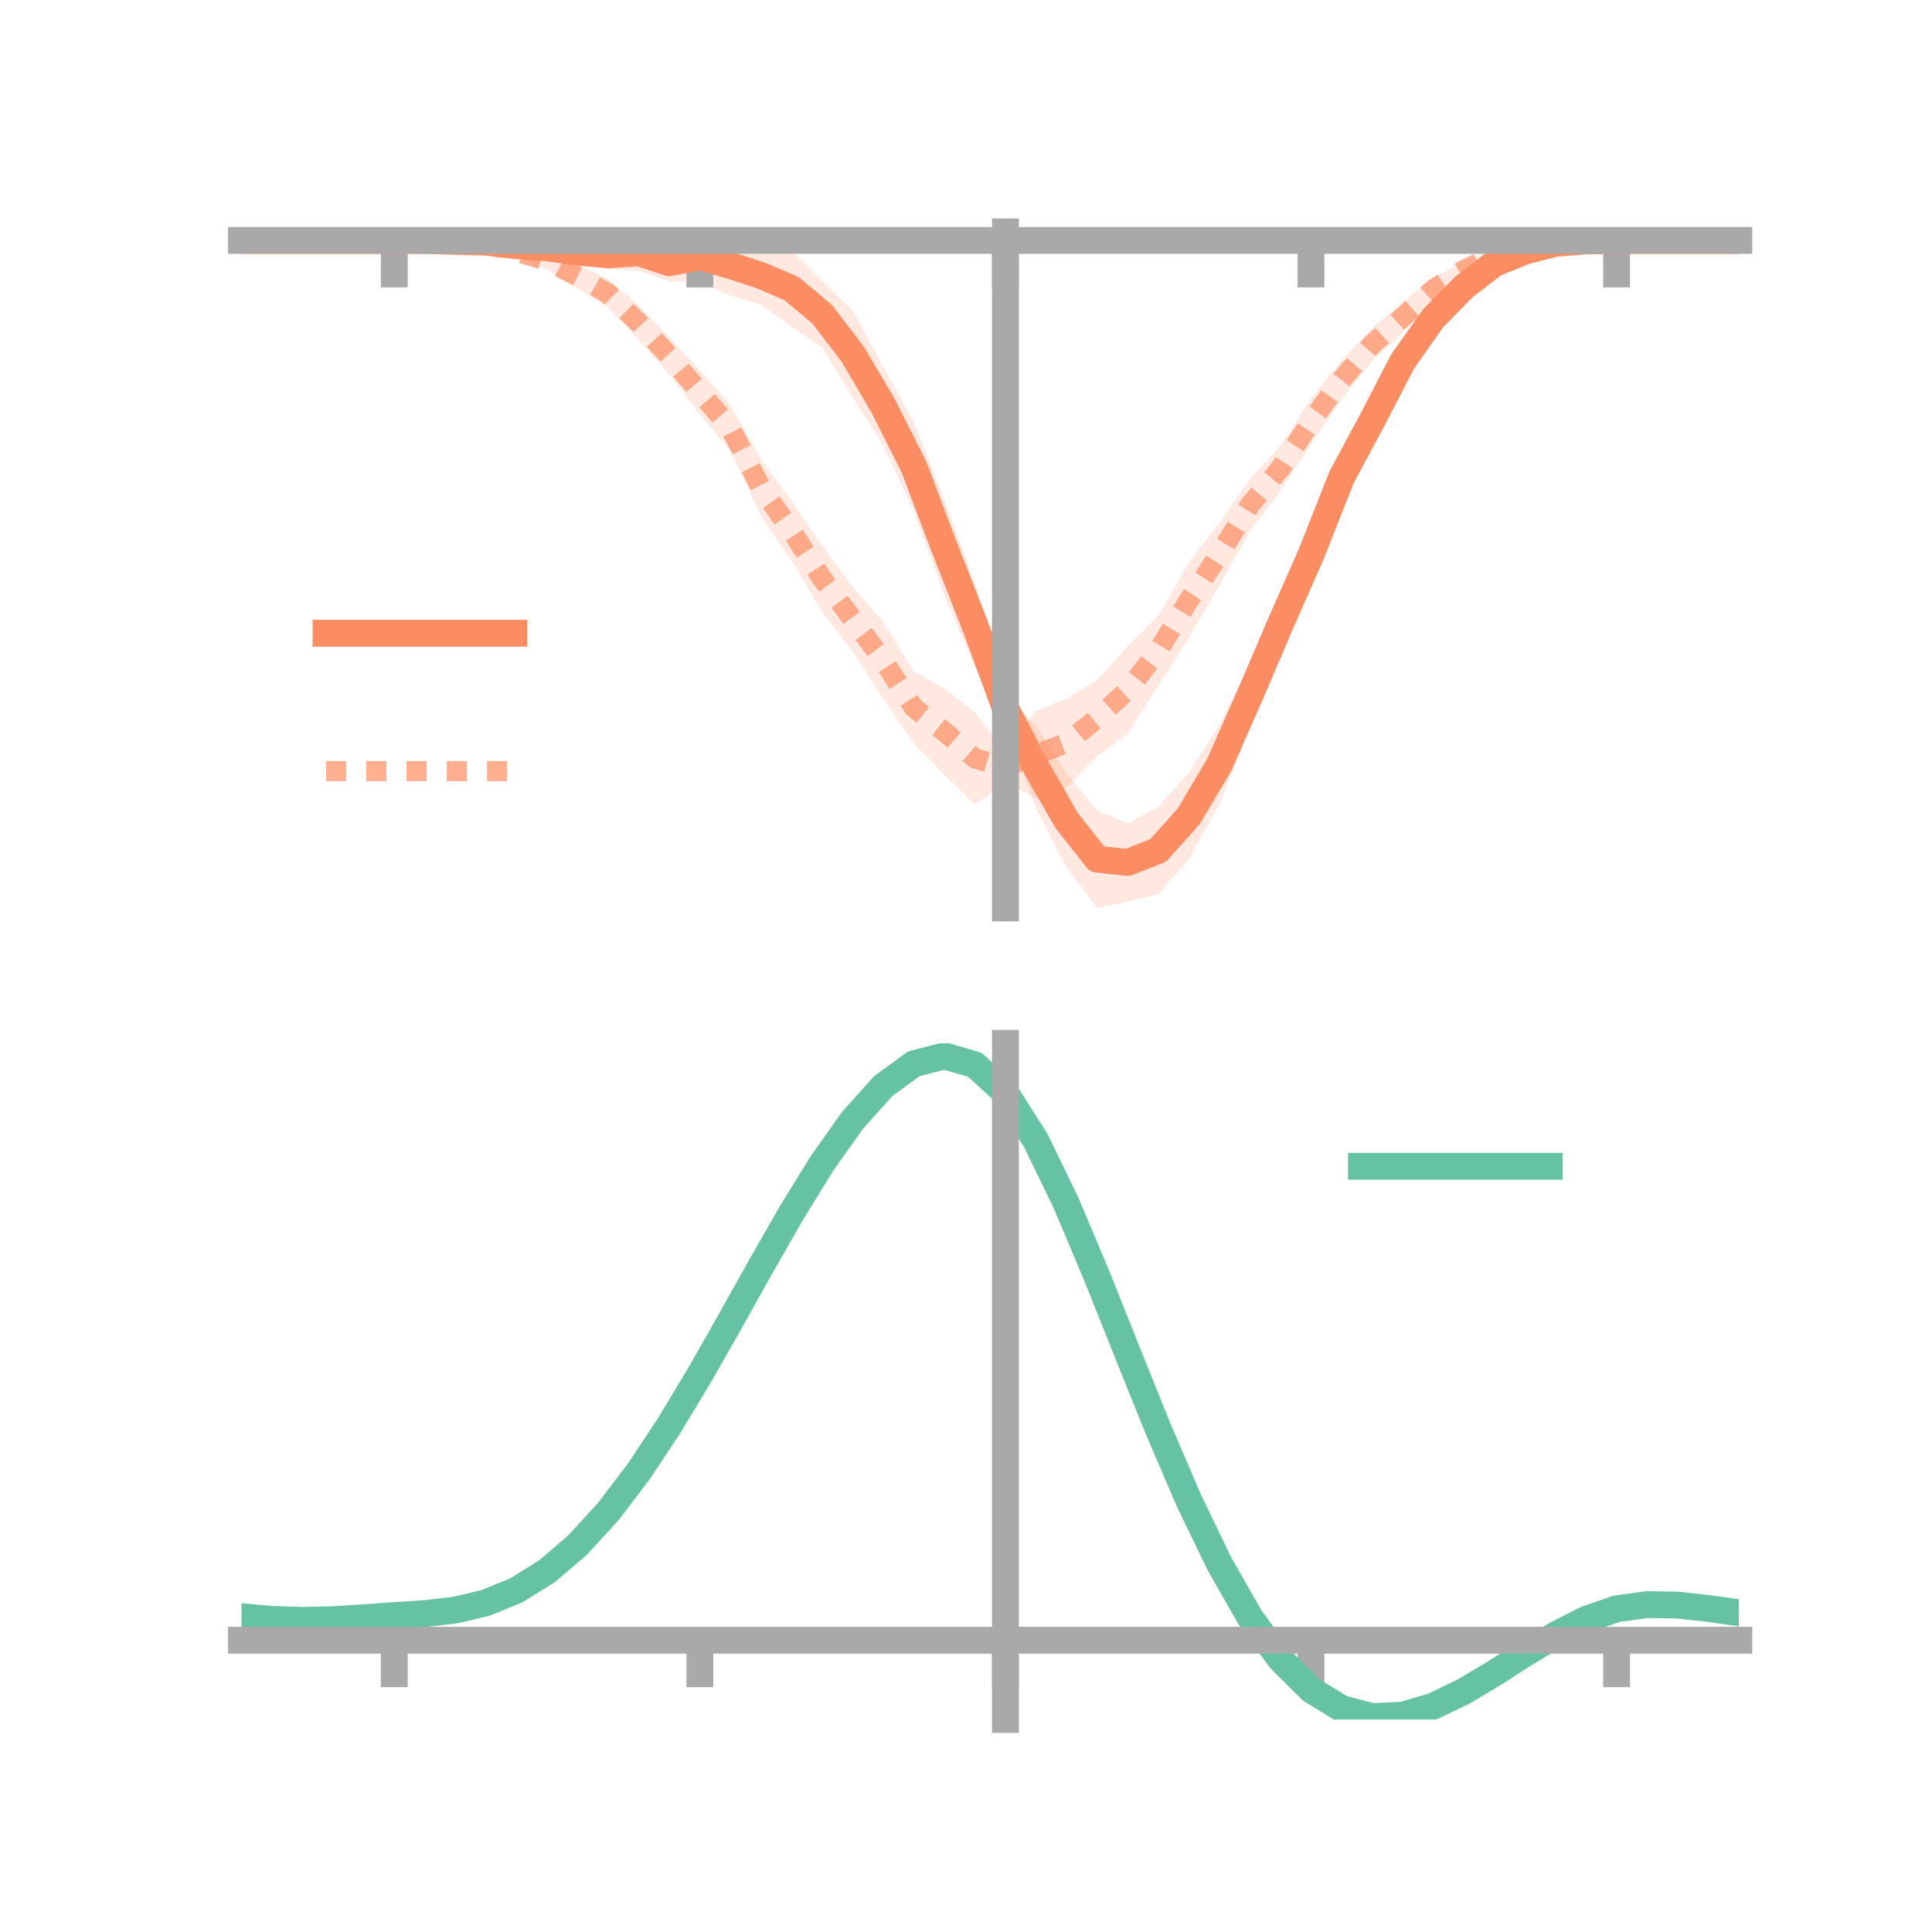 <?xml version="1.0" encoding="utf-8" standalone="no"?>
<!DOCTYPE svg PUBLIC "-//W3C//DTD SVG 1.1//EN"
  "http://www.w3.org/Graphics/SVG/1.1/DTD/svg11.dtd">
<!-- Created with matplotlib (https://matplotlib.org/) -->
<svg height="144pt" version="1.1" viewBox="0 0 144 144" width="144pt" xmlns="http://www.w3.org/2000/svg" xmlns:xlink="http://www.w3.org/1999/xlink">
 <defs>
  <style type="text/css">*{stroke-linecap:butt;stroke-linejoin:round;}</style>
 </defs>
 <g id="figure_1">
  <g id="patch_1">
   <path d="M 0 144 
L 144 144 
L 144 0 
L 0 0 
z
" style="fill:none;"/>
  </g>
  <g id="axes_1">
   <g id="patch_2">
    <path d="M 18 67.68 
L 129.6 67.68 
L 129.6 17.28 
L 18 17.28 
z
" style="fill:none;"/>
   </g>
   <g id="PolyCollection_1">
    <path clip-path="url(#p393eeaeaa1)" d="M 18 17.921 
L 18 17.921 
L 20.278 17.921 
L 22.555 17.921 
L 24.833 17.921 
L 27.11 17.921 
L 29.388 17.921 
L 31.665 17.856 
L 33.943 17.859 
L 36.22 17.788 
L 38.498 17.925 
L 40.776 17.797 
L 43.053 17.843 
L 45.331 17.917 
L 47.608 17.491 
L 49.886 18.195 
L 52.163 17.28 
L 54.441 17.536 
L 56.718 18.368 
L 58.996 18.674 
L 61.273 20.939 
L 63.551 23.149 
L 65.829 27.346 
L 68.106 31.452 
L 70.384 37.222 
L 72.661 43.488 
L 74.939 51.763 
L 77.216 54.087 
L 79.494 57.65 
L 81.771 60.393 
L 84.049 61.368 
L 86.327 60.113 
L 88.604 57.617 
L 90.882 54.039 
L 93.159 49.46 
L 95.437 44.123 
L 97.714 39.304 
L 99.992 33.923 
L 102.269 29.829 
L 104.547 25.745 
L 106.824 22.775 
L 109.102 20.666 
L 111.38 19.21 
L 113.657 18.423 
L 115.935 17.976 
L 118.212 17.896 
L 120.49 17.921 
L 122.767 17.921 
L 125.045 17.921 
L 127.322 17.921 
L 129.6 17.921 
L 129.6 17.921 
L 129.6 17.921 
L 127.322 17.921 
L 125.045 17.921 
L 122.767 17.921 
L 120.49 17.922 
L 118.212 18.012 
L 115.935 18.294 
L 113.657 19.011 
L 111.38 20.073 
L 109.102 22.127 
L 106.824 24.643 
L 104.547 28.119 
L 102.269 32.834 
L 99.992 37.218 
L 97.714 43.363 
L 95.437 48.87 
L 93.159 54.198 
L 90.882 59.941 
L 88.604 64.046 
L 86.327 66.653 
L 84.049 67.196 
L 81.771 67.68 
L 79.494 64.649 
L 77.216 60.257 
L 74.939 53.83 
L 72.661 49.709 
L 70.384 44.378 
L 68.106 38.09 
L 65.829 33.182 
L 63.551 29.625 
L 61.273 25.895 
L 58.996 24.351 
L 56.718 22.7 
L 54.441 22.044 
L 52.163 20.996 
L 49.886 20.97 
L 47.608 20.184 
L 45.331 20.063 
L 43.053 19.745 
L 40.776 19.141 
L 38.498 18.703 
L 36.22 18.302 
L 33.943 18.125 
L 31.665 17.986 
L 29.388 17.922 
L 27.11 17.921 
L 24.833 17.921 
L 22.555 17.921 
L 20.278 17.921 
L 18 17.921 
z
" style="fill:#fc8d62;fill-opacity:0.2;"/>
   </g>
   <g id="PolyCollection_2">
    <path clip-path="url(#p393eeaeaa1)" d="M 18 17.921 
L 18 17.921 
L 20.278 17.921 
L 22.555 17.921 
L 24.833 17.921 
L 27.11 17.921 
L 29.388 17.917 
L 31.665 17.839 
L 33.943 17.816 
L 36.22 17.835 
L 38.498 18.296 
L 40.776 18.824 
L 43.053 19.693 
L 45.331 20.815 
L 47.608 22.78 
L 49.886 25.162 
L 52.163 27.566 
L 54.441 30.199 
L 56.718 34.231 
L 58.996 37.36 
L 61.273 40.658 
L 63.551 43.744 
L 65.829 46.361 
L 68.106 50.052 
L 70.384 51.313 
L 72.661 53.109 
L 74.939 56.051 
L 77.216 52.981 
L 79.494 52.073 
L 81.771 50.695 
L 84.049 48.183 
L 86.327 45.903 
L 88.604 41.931 
L 90.882 38.987 
L 93.159 35.704 
L 95.437 33.226 
L 97.714 29.709 
L 99.992 26.849 
L 102.269 24.433 
L 104.547 22.507 
L 106.824 20.696 
L 109.102 19.514 
L 111.38 18.601 
L 113.657 18.09 
L 115.935 17.938 
L 118.212 17.872 
L 120.49 17.917 
L 122.767 17.921 
L 125.045 17.921 
L 127.322 17.921 
L 129.6 17.921 
L 129.6 17.921 
L 129.6 17.921 
L 127.322 17.921 
L 125.045 17.921 
L 122.767 17.921 
L 120.49 17.928 
L 118.212 18.036 
L 115.935 18.265 
L 113.657 18.879 
L 111.38 19.532 
L 109.102 20.723 
L 106.824 22.427 
L 104.547 24.788 
L 102.269 26.898 
L 99.992 29.751 
L 97.714 33.116 
L 95.437 36.59 
L 93.159 39.587 
L 90.882 43.642 
L 88.604 47.543 
L 86.327 51.113 
L 84.049 54.693 
L 81.771 56.366 
L 79.494 58.68 
L 77.216 59.5 
L 74.939 58.368 
L 72.661 59.946 
L 70.384 57.758 
L 68.106 55.428 
L 65.829 52.073 
L 63.551 48.559 
L 61.273 45.603 
L 58.996 41.767 
L 56.718 38.497 
L 54.441 33.595 
L 52.163 30.898 
L 49.886 27.922 
L 47.608 25.345 
L 45.331 22.942 
L 43.053 21.506 
L 40.776 20.062 
L 38.498 19.222 
L 36.22 18.567 
L 33.943 18.182 
L 31.665 17.992 
L 29.388 17.925 
L 27.11 17.921 
L 24.833 17.921 
L 22.555 17.921 
L 20.278 17.921 
L 18 17.921 
z
" style="fill:#fc8d62;fill-opacity:0.2;"/>
   </g>
   <g id="matplotlib.axis_1">
    <g id="xtick_1">
     <g id="line2d_1">
      <defs>
       <path d="M 0 0 
L 0 3.5 
" id="m55eaa32dd4" style="stroke:#a9a9a9;stroke-width:2;"/>
      </defs>
      <g>
       <use style="fill:#a9a9a9;stroke:#a9a9a9;stroke-width:2;" x="29.388" xlink:href="#m55eaa32dd4" y="17.921"/>
      </g>
     </g>
    </g>
    <g id="xtick_2">
     <g id="line2d_2">
      <g>
       <use style="fill:#a9a9a9;stroke:#a9a9a9;stroke-width:2;" x="52.163" xlink:href="#m55eaa32dd4" y="17.921"/>
      </g>
     </g>
    </g>
    <g id="xtick_3">
     <g id="line2d_3">
      <g>
       <use style="fill:#a9a9a9;stroke:#a9a9a9;stroke-width:2;" x="74.939" xlink:href="#m55eaa32dd4" y="17.921"/>
      </g>
     </g>
    </g>
    <g id="xtick_4">
     <g id="line2d_4">
      <g>
       <use style="fill:#a9a9a9;stroke:#a9a9a9;stroke-width:2;" x="97.714" xlink:href="#m55eaa32dd4" y="17.921"/>
      </g>
     </g>
    </g>
    <g id="xtick_5">
     <g id="line2d_5">
      <g>
       <use style="fill:#a9a9a9;stroke:#a9a9a9;stroke-width:2;" x="120.49" xlink:href="#m55eaa32dd4" y="17.921"/>
      </g>
     </g>
    </g>
   </g>
   <g id="matplotlib.axis_2"/>
   <g id="line2d_6">
    <path clip-path="url(#p393eeaeaa1)" d="M 18 17.921 
L 20.278 17.921 
L 22.555 17.921 
L 24.833 17.921 
L 27.11 17.921 
L 29.388 17.921 
L 31.665 17.921 
L 33.943 17.992 
L 36.22 18.045 
L 38.498 18.314 
L 40.776 18.469 
L 43.053 18.794 
L 45.331 18.99 
L 47.608 18.837 
L 49.886 19.582 
L 52.163 19.138 
L 54.441 19.79 
L 56.718 20.534 
L 58.996 21.512 
L 61.273 23.417 
L 63.551 26.387 
L 65.829 30.264 
L 68.106 34.771 
L 70.384 40.8 
L 72.661 46.598 
L 74.939 52.796 
L 77.216 57.172 
L 79.494 61.149 
L 81.771 64.036 
L 84.049 64.282 
L 86.327 63.383 
L 88.604 60.832 
L 90.882 56.99 
L 93.159 51.829 
L 95.437 46.497 
L 97.714 41.334 
L 99.992 35.57 
L 102.269 31.331 
L 104.547 26.932 
L 106.824 23.709 
L 109.102 21.396 
L 111.38 19.642 
L 113.657 18.717 
L 115.935 18.135 
L 118.212 17.954 
L 120.49 17.922 
L 122.767 17.921 
L 125.045 17.921 
L 127.322 17.921 
L 129.6 17.921 
" style="fill:none;stroke:#fc8d62;stroke-linecap:square;stroke-width:2;"/>
   </g>
   <g id="line2d_7">
    <path clip-path="url(#p393eeaeaa1)" d="M 18 17.921 
L 20.278 17.921 
L 22.555 17.921 
L 24.833 17.921 
L 27.11 17.921 
L 29.388 17.921 
L 31.665 17.916 
L 33.943 17.999 
L 36.22 18.201 
L 38.498 18.759 
L 40.776 19.443 
L 43.053 20.6 
L 45.331 21.879 
L 47.608 24.062 
L 49.886 26.542 
L 52.163 29.232 
L 54.441 31.897 
L 56.718 36.364 
L 58.996 39.564 
L 61.273 43.13 
L 63.551 46.152 
L 65.829 49.217 
L 68.106 52.74 
L 70.384 54.536 
L 72.661 56.527 
L 74.939 57.209 
L 77.216 56.241 
L 79.494 55.377 
L 81.771 53.53 
L 84.049 51.438 
L 86.327 48.508 
L 88.604 44.737 
L 90.882 41.314 
L 93.159 37.645 
L 95.437 34.908 
L 97.714 31.413 
L 99.992 28.3 
L 102.269 25.665 
L 104.547 23.647 
L 106.824 21.562 
L 109.102 20.118 
L 111.38 19.066 
L 113.657 18.485 
L 115.935 18.101 
L 118.212 17.954 
L 120.49 17.922 
L 122.767 17.921 
L 125.045 17.921 
L 127.322 17.921 
L 129.6 17.921 
" style="fill:none;stroke:#fc8d62;stroke-dasharray:1.5,1.5;stroke-dashoffset:0;stroke-opacity:0.7;stroke-width:1.5;"/>
   </g>
   <g id="patch_3">
    <path d="M 74.939 67.68 
L 74.939 17.28 
" style="fill:none;stroke:#a9a9a9;stroke-linecap:square;stroke-linejoin:miter;stroke-width:2;"/>
   </g>
   <g id="patch_4">
    <path d="M 129.6 67.68 
L 129.6 17.28 
" style="fill:none;"/>
   </g>
   <g id="patch_5">
    <path d="M 18 17.921 
L 129.6 17.921 
" style="fill:none;stroke:#a9a9a9;stroke-linecap:square;stroke-linejoin:miter;stroke-width:2;"/>
   </g>
   <g id="patch_6">
    <path d="M 18 17.28 
L 129.6 17.28 
" style="fill:none;"/>
   </g>
   <g id="legend_1">
    <g id="line2d_8">
     <path d="M 24.3 47.2 
L 38.3 47.2 
" style="fill:none;stroke:#fc8d62;stroke-linecap:square;stroke-width:2;"/>
    </g>
    <g id="line2d_9"/>
    <g id="text_1">
     <!--   -->
     <g transform="translate(43.9 49.65)scale(0.07 -0.07)">
      <defs>
       <path id="DejaVuSans-32"/>
      </defs>
      <use xlink:href="#DejaVuSans-32"/>
     </g>
    </g>
    <g id="line2d_10">
     <path d="M 24.3 57.474 
L 38.3 57.474 
" style="fill:none;stroke:#fc8d62;stroke-dasharray:1.5,1.5;stroke-dashoffset:0;stroke-opacity:0.7;stroke-width:1.5;"/>
    </g>
    <g id="line2d_11"/>
    <g id="text_2">
     <!--   -->
     <g transform="translate(43.9 59.924)scale(0.07 -0.07)">
      <use xlink:href="#DejaVuSans-32"/>
     </g>
    </g>
   </g>
  </g>
  <g id="axes_2">
   <g id="patch_7">
    <path d="M 18 128.16 
L 129.6 128.16 
L 129.6 77.76 
L 18 77.76 
z
" style="fill:none;"/>
   </g>
   <g id="PolyCollection_3">
    <path clip-path="url(#p81ddd1fd80)" d="M 18 120.542 
L 18 120.46 
L 20.278 120.668 
L 22.555 120.741 
L 24.833 120.681 
L 27.11 120.53 
L 29.388 120.358 
L 31.665 120.206 
L 33.943 119.937 
L 36.22 119.391 
L 38.498 118.442 
L 40.776 116.999 
L 43.053 115.01 
L 45.331 112.468 
L 47.608 109.404 
L 49.886 105.885 
L 52.163 102.012 
L 54.441 97.915 
L 56.718 93.746 
L 58.996 89.682 
L 61.273 85.911 
L 63.551 82.632 
L 65.829 80.048 
L 68.106 78.359 
L 70.384 77.76 
L 72.661 78.437 
L 74.939 80.556 
L 77.216 84.194 
L 79.494 88.977 
L 81.771 94.469 
L 84.049 100.265 
L 86.327 106.007 
L 88.604 111.398 
L 90.882 116.2 
L 93.159 120.247 
L 95.437 123.433 
L 97.714 125.72 
L 99.992 127.13 
L 102.269 127.732 
L 104.547 127.634 
L 106.824 126.97 
L 109.102 125.89 
L 111.38 124.553 
L 113.657 123.122 
L 115.935 121.756 
L 118.212 120.608 
L 120.49 119.828 
L 122.767 119.515 
L 125.045 119.562 
L 127.322 119.818 
L 129.6 120.152 
L 129.6 120.26 
L 129.6 120.26 
L 127.322 119.95 
L 125.045 119.712 
L 122.767 119.675 
L 120.49 119.994 
L 118.212 120.785 
L 115.935 121.963 
L 113.657 123.376 
L 111.38 124.86 
L 109.102 126.246 
L 106.824 127.364 
L 104.547 128.051 
L 102.269 128.16 
L 99.992 127.564 
L 97.714 126.171 
L 95.437 123.927 
L 93.159 120.823 
L 90.882 116.898 
L 88.604 112.248 
L 86.327 107.029 
L 84.049 101.465 
L 81.771 95.845 
L 79.494 90.514 
L 77.216 85.87 
L 74.939 82.338 
L 72.661 80.288 
L 70.384 79.639 
L 68.106 80.222 
L 65.829 81.854 
L 63.551 84.344 
L 61.273 87.494 
L 58.996 91.11 
L 56.718 95 
L 54.441 98.983 
L 52.163 102.895 
L 49.886 106.588 
L 47.608 109.944 
L 45.331 112.868 
L 43.053 115.3 
L 40.776 117.211 
L 38.498 118.61 
L 36.22 119.538 
L 33.943 120.071 
L 31.665 120.33 
L 29.388 120.47 
L 27.11 120.625 
L 24.833 120.758 
L 22.555 120.804 
L 20.278 120.733 
L 18 120.542 
z
" style="fill:#66c2a5;fill-opacity:0.2;"/>
   </g>
   <g id="matplotlib.axis_3">
    <g id="xtick_6">
     <g id="line2d_12">
      <g>
       <use style="fill:#a9a9a9;stroke:#a9a9a9;stroke-width:2;" x="29.388" xlink:href="#m55eaa32dd4" y="122.251"/>
      </g>
     </g>
    </g>
    <g id="xtick_7">
     <g id="line2d_13">
      <g>
       <use style="fill:#a9a9a9;stroke:#a9a9a9;stroke-width:2;" x="52.163" xlink:href="#m55eaa32dd4" y="122.251"/>
      </g>
     </g>
    </g>
    <g id="xtick_8">
     <g id="line2d_14">
      <g>
       <use style="fill:#a9a9a9;stroke:#a9a9a9;stroke-width:2;" x="74.939" xlink:href="#m55eaa32dd4" y="122.251"/>
      </g>
     </g>
    </g>
    <g id="xtick_9">
     <g id="line2d_15">
      <g>
       <use style="fill:#a9a9a9;stroke:#a9a9a9;stroke-width:2;" x="97.714" xlink:href="#m55eaa32dd4" y="122.251"/>
      </g>
     </g>
    </g>
    <g id="xtick_10">
     <g id="line2d_16">
      <g>
       <use style="fill:#a9a9a9;stroke:#a9a9a9;stroke-width:2;" x="120.49" xlink:href="#m55eaa32dd4" y="122.251"/>
      </g>
     </g>
    </g>
   </g>
   <g id="matplotlib.axis_4"/>
   <g id="line2d_17">
    <path clip-path="url(#p81ddd1fd80)" d="M 18 120.501 
L 20.278 120.701 
L 22.555 120.772 
L 24.833 120.719 
L 27.11 120.578 
L 29.388 120.414 
L 31.665 120.268 
L 33.943 120.004 
L 36.22 119.464 
L 38.498 118.526 
L 40.776 117.105 
L 43.053 115.155 
L 45.331 112.668 
L 47.608 109.674 
L 49.886 106.237 
L 52.163 102.453 
L 54.441 98.449 
L 56.718 94.373 
L 58.996 90.396 
L 61.273 86.703 
L 63.551 83.488 
L 65.829 80.951 
L 68.106 79.291 
L 70.384 78.699 
L 72.661 79.363 
L 74.939 81.447 
L 77.216 85.032 
L 79.494 89.745 
L 81.771 95.157 
L 84.049 100.865 
L 86.327 106.518 
L 88.604 111.823 
L 90.882 116.549 
L 93.159 120.535 
L 95.437 123.68 
L 97.714 125.946 
L 99.992 127.347 
L 102.269 127.946 
L 104.547 127.843 
L 106.824 127.167 
L 109.102 126.068 
L 111.38 124.707 
L 113.657 123.249 
L 115.935 121.86 
L 118.212 120.696 
L 120.49 119.911 
L 122.767 119.595 
L 125.045 119.637 
L 127.322 119.884 
L 129.6 120.206 
" style="fill:none;stroke:#66c2a5;stroke-linecap:square;stroke-width:2;"/>
   </g>
   <g id="patch_8">
    <path d="M 74.939 128.16 
L 74.939 77.76 
" style="fill:none;stroke:#a9a9a9;stroke-linecap:square;stroke-linejoin:miter;stroke-width:2;"/>
   </g>
   <g id="patch_9">
    <path d="M 129.6 128.16 
L 129.6 77.76 
" style="fill:none;"/>
   </g>
   <g id="patch_10">
    <path d="M 18 122.251 
L 129.6 122.251 
" style="fill:none;stroke:#a9a9a9;stroke-linecap:square;stroke-linejoin:miter;stroke-width:2;"/>
   </g>
   <g id="patch_11">
    <path d="M 18 77.76 
L 129.6 77.76 
" style="fill:none;"/>
   </g>
   <g id="legend_2">
    <g id="line2d_18">
     <path d="M 101.475 86.929 
L 115.475 86.929 
" style="fill:none;stroke:#66c2a5;stroke-linecap:square;stroke-width:2;"/>
    </g>
    <g id="line2d_19"/>
    <g id="text_3">
     <!--   -->
     <g transform="translate(121.075 89.379)scale(0.07 -0.07)">
      <use xlink:href="#DejaVuSans-32"/>
     </g>
    </g>
   </g>
  </g>
 </g>
 <defs>
  <clipPath id="p393eeaeaa1">
   <rect height="50.4" width="111.6" x="18" y="17.28"/>
  </clipPath>
  <clipPath id="p81ddd1fd80">
   <rect height="50.4" width="111.6" x="18" y="77.76"/>
  </clipPath>
 </defs>
</svg>
